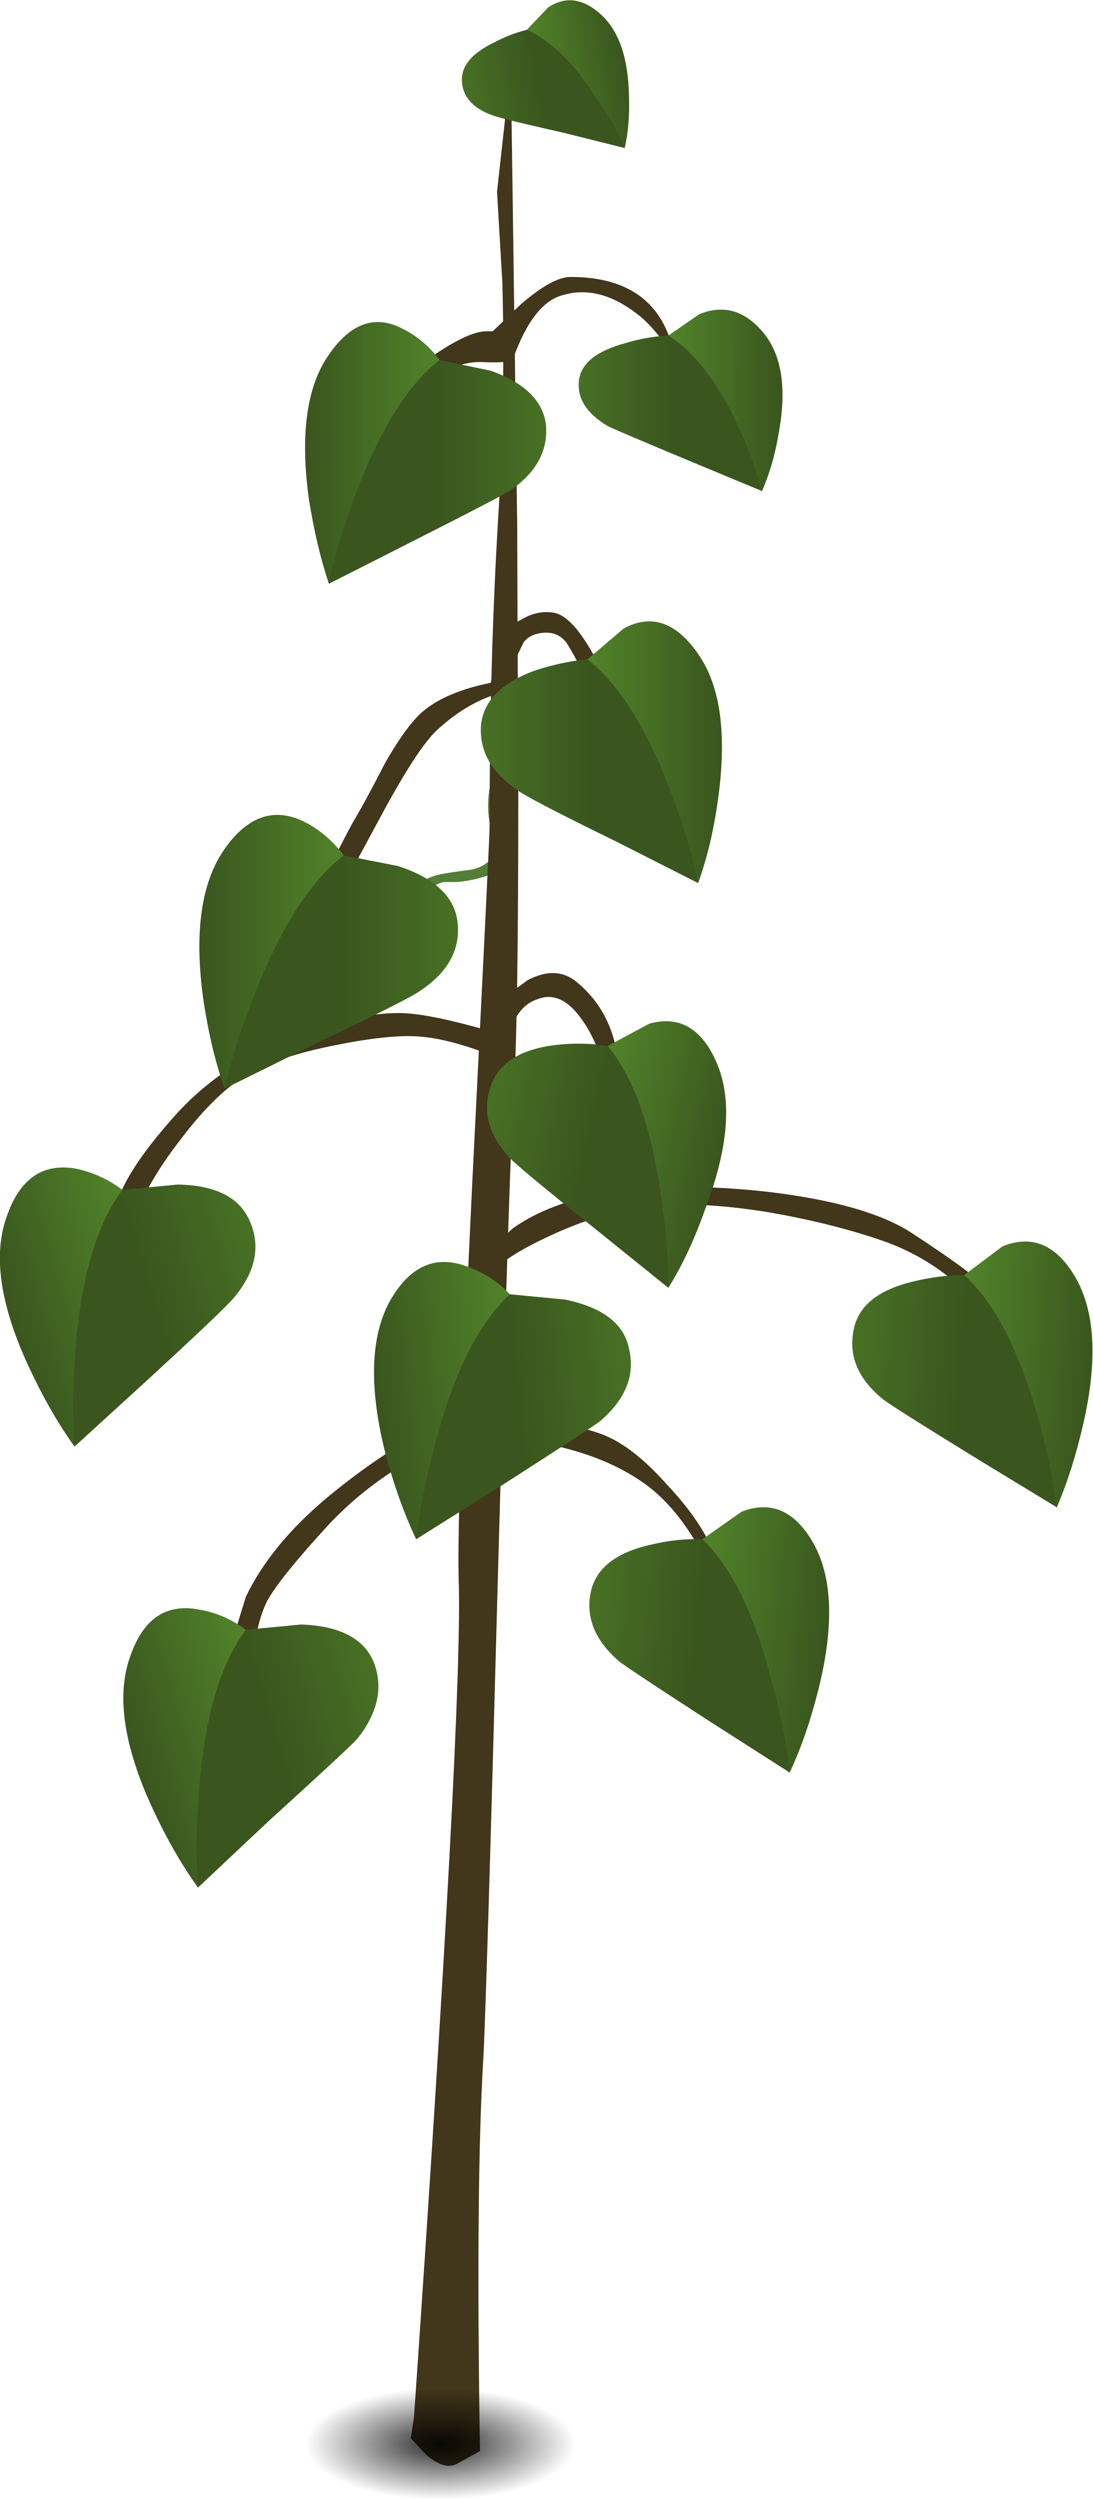 <?xml version="1.0" encoding="iso-8859-1"?>
<!-- Generator: Adobe Illustrator 15.1.0, SVG Export Plug-In . SVG Version: 6.00 Build 0)  -->
<!DOCTYPE svg PUBLIC "-//W3C//DTD SVG 1.1//EN" "http://www.w3.org/Graphics/SVG/1.1/DTD/svg11.dtd">
<svg version="1.1" id="FlashAICB" xmlns="http://www.w3.org/2000/svg" xmlns:xlink="http://www.w3.org/1999/xlink" x="0px" y="0px"
	 width="51.35px" height="117.35px" viewBox="0 0 51.35 117.35" style="enable-background:new 0 0 51.35 117.35;"
	 xml:space="preserve">
<g>
	<path style="fill-rule:evenodd;clip-rule:evenodd;fill:#537E37;" d="M21.9,40.85c0.434-0.034,0.8-0.184,1.1-0.45
		c0.333-0.333,0.4-0.7,0.2-1.1c-0.3-0.767-0.35-1.616-0.15-2.55c0.333-1.367,1.233-2.45,2.7-3.25l0.9-0.25
		c0.6-0.167,0.949-0.184,1.05-0.05c0.166,0.167,0.133,0.55-0.101,1.15c-0.267,0.633-0.6,1.05-1,1.25
		c-2.133,0.867-3.166,1.617-3.1,2.25c0.033,0.3,0.184,0.867,0.45,1.7c0.133,0.733-0.117,1.217-0.75,1.45
		c-0.634,0.233-1.217,0.367-1.75,0.4h-0.6c-0.167,0.034-0.35,0.117-0.55,0.25c-0.4,0.2-0.65,0.467-0.75,0.8
		c-0.1,0.4-0.216,0.65-0.35,0.75c-0.134,0.1-0.384,0.116-0.75,0.05c-0.534-0.1-1.117,0-1.75,0.3c-0.767,0.367-1,0.85-0.7,1.45
		l0.65,1.4c-0.267-0.233-0.5-0.5-0.7-0.8c-0.434-0.633-0.517-1.184-0.25-1.65c0.466-0.8,1.216-1.167,2.25-1.1
		c0.5,0.066,1.033-0.317,1.6-1.15c0.233-0.333,0.6-0.55,1.1-0.65C20.75,41.017,21.167,40.95,21.9,40.85z"/>
</g>
<g>
	<path style="fill-rule:evenodd;clip-rule:evenodd;fill:#42361B;" d="M23.35,9L24,3.15l0.3,21.6c0,1.167,0.017,5.333,0.05,12.5
		c0,7-0.067,11.6-0.2,13.8c-0.133,1.9-0.383,9.45-0.75,22.65c-0.367,13.666-0.6,21.35-0.7,23.05
		c-0.233,3.934-0.284,10.033-0.15,18.3l-1,0.55c-0.4,0.267-0.9,0.15-1.5-0.35l-0.75-0.8l0.15-1c1.533-22.233,2.233-35.317,2.1-39.25
		c-0.066-2.334,0.15-8.65,0.65-18.95c0.533-10.6,0.8-16.066,0.8-16.4c0-5.2,0.133-10.017,0.4-14.45c0.233-3.8,0.3-7.517,0.2-11.15
		L23.35,9z"/>
</g>
<g>
	<path style="fill-rule:evenodd;clip-rule:evenodd;fill:#42361B;" d="M26.8,13c2.367,0,3.9,0.9,4.601,2.7
		c0.299,0.756,0.524,1.307,0.675,1.65c-0.835-1.305-1.544-2.171-2.125-2.6c-1.2-0.934-2.367-1.233-3.5-0.9
		c-0.934,0.233-1.717,1.233-2.35,3c-0.067,0.133-0.517,0.183-1.35,0.15c-1-0.066-1.9,0.333-2.7,1.2c-0.866,0.9-1.433,1.45-1.7,1.65
		H18.2l0.4-1.1c0.4-0.8,0.883-1.417,1.45-1.85c1.267-0.9,2.2-1.35,2.8-1.35h0.3l1.3-1.25C25.45,13.433,26.233,13,26.8,13z"/>
	<path style="fill-rule:evenodd;clip-rule:evenodd;fill:#42361B;" d="M19.55,33.7c0.7-0.767,1.867-1.317,3.5-1.65l0.65-2.2
		c0.1-0.3,0.383-0.567,0.85-0.8c0.467-0.267,0.934-0.366,1.4-0.3c0.733,0.066,1.566,1.1,2.5,3.1c0.267,0.533,0.133,0.9-0.4,1.1
		c-0.633-1.367-1.116-2.3-1.45-2.8c-0.267-0.333-0.616-0.483-1.05-0.45c-0.434,0.033-0.75,0.183-0.95,0.45l-0.7,1.45l-0.1,0.85
		c-1.167,0.267-2.267,0.883-3.3,1.85c-0.6,0.567-1.467,1.9-2.6,4c-1.2,2.233-1.85,3.417-1.95,3.55c-0.3,0.367-0.567,0.5-0.8,0.4
		l-0.25-0.2c0.1-0.233,0.233-0.55,0.4-0.95c0.367-0.767,0.784-1.583,1.25-2.45c0.4-0.667,0.917-1.617,1.55-2.85
		C18.633,34.867,19.117,34.167,19.55,33.7z"/>
	<path style="fill-rule:evenodd;clip-rule:evenodd;fill:#42361B;" d="M27.1,46.1c1.134,0.933,1.783,2.2,1.95,3.8
		c0.066,0.7,0,1.25-0.2,1.65c-0.467-1.7-0.949-2.9-1.449-3.6c-0.667-1-1.384-1.35-2.15-1.05c-0.7,0.233-1.15,0.85-1.35,1.85
		c-0.066,0.367-0.2,0.684-0.4,0.95c-1.533-0.634-2.816-0.983-3.85-1.05c-0.9-0.066-2.183,0.067-3.85,0.4
		c-1.866,0.367-3.267,0.833-4.2,1.4C10.633,51.017,9.617,52,8.55,53.4c-0.966,1.233-1.667,2.383-2.1,3.45
		c-0.367,0.767-0.634,1.183-0.8,1.25L5.5,57.95c-0.2-0.2-0.233-0.583-0.1-1.15c0.233-1.1,1.133-2.533,2.7-4.3
		c1.6-1.833,3.667-3.184,6.2-4.05c1.7-0.6,3.184-0.9,4.45-0.9c0.867,0,2.233,0.267,4.1,0.8l0.85-1.55l1.1-0.8
		C25.7,45.533,26.467,45.566,27.1,46.1z"/>
	<path style="fill-rule:evenodd;clip-rule:evenodd;fill:#42361B;" d="M44.65,60c-1-0.8-2.101-1.4-3.301-1.8
		c-1.566-0.534-3.316-0.967-5.25-1.3c-2.267-0.367-4.166-0.45-5.699-0.25c-1.467,0.167-2.983,0.617-4.551,1.35
		c-1.3,0.6-2.166,1.133-2.6,1.6c-0.233,0.301-0.35,0.25-0.35-0.149l0.05-0.75l1.15-1.05c1.133-0.8,2.583-1.35,4.35-1.65
		c2.2-0.367,4.767-0.383,7.7-0.05c3.033,0.366,5.25,1,6.649,1.9c2.2,1.433,3.483,2.4,3.851,2.9c0.267,0.434,0.466,1.2,0.6,2.3
		c-0.566-0.434-0.95-0.883-1.15-1.35C45.9,61.233,45.417,60.667,44.65,60z"/>
	<path style="fill-rule:evenodd;clip-rule:evenodd;fill:#42361B;" d="M20.3,67c0.8-0.4,1.417-0.65,1.85-0.75l0.1,0.9
		c-0.633,0.199-1.383,0.533-2.25,1c-1.733,0.899-3.233,2.017-4.5,3.35c-1.566,1.7-2.55,2.917-2.95,3.65
		c-0.466,0.933-0.716,2.333-0.75,4.199L10.95,76.9l0.6-1.95c0.767-1.601,2.017-3.134,3.75-4.601
		C17.066,68.883,18.733,67.767,20.3,67z"/>
	<path style="fill-rule:evenodd;clip-rule:evenodd;fill:#42361B;" d="M27,68.1c-0.9-0.267-1.667-0.399-2.3-0.399
		c-0.333,0-0.817,0.133-1.45,0.399l-0.9,0.4l1.75-1.75l1.45,0.05c1.101,0.066,2.033,0.25,2.8,0.55c0.934,0.367,1.934,1.15,3,2.351
		c1.101,1.166,1.851,2.283,2.25,3.35c0.567,1.467,0.667,2.083,0.301,1.851c-0.967-2.467-2.167-4.217-3.601-5.25
		C29.366,68.983,28.267,68.467,27,68.1z"/>
	
		<radialGradient id="SVGID_1_" cx="20.7" cy="114.7" r="6.338" gradientTransform="matrix(1 0 0 -0.414 0 162.209)" gradientUnits="userSpaceOnUse">
		<stop  offset="0" style="stop-color:#000000;stop-opacity:0.839"/>
		<stop  offset="1" style="stop-color:#000000;stop-opacity:0"/>
	</radialGradient>
	<path style="fill-rule:evenodd;clip-rule:evenodd;fill:url(#SVGID_1_);" d="M27.05,114.7c0,0.733-0.616,1.35-1.85,1.85
		c-1.267,0.533-2.767,0.8-4.5,0.8s-3.233-0.267-4.5-0.8c-1.233-0.5-1.85-1.116-1.85-1.85s0.617-1.351,1.85-1.851
		s2.733-0.75,4.5-0.75s3.267,0.25,4.5,0.75S27.05,113.967,27.05,114.7z"/>
</g>
<g>
	<linearGradient id="SVGID_2_" gradientUnits="userSpaceOnUse" x1="27.3" y1="35.308" x2="33.9" y2="35.308">
		<stop  offset="0" style="stop-color:#52862A"/>
		<stop  offset="0.988" style="stop-color:#3A561E"/>
	</linearGradient>
	<path style="fill-rule:evenodd;clip-rule:evenodd;fill:url(#SVGID_2_);" d="M27.3,33.7l0.3-2.75l1.7-1.45
		c1.3-0.7,2.467-0.3,3.5,1.2c1.033,1.466,1.351,3.7,0.95,6.7c-0.2,1.5-0.517,2.85-0.95,4.05L27.3,33.7z"/>
	<linearGradient id="SVGID_3_" gradientUnits="userSpaceOnUse" x1="18.475" y1="36.2" x2="27.825" y2="36.2">
		<stop  offset="0" style="stop-color:#52862A"/>
		<stop  offset="0.988" style="stop-color:#3A561E"/>
	</linearGradient>
	<path style="fill-rule:evenodd;clip-rule:evenodd;fill:url(#SVGID_3_);" d="M27.6,30.95c1.467,1.133,2.783,3.233,3.95,6.3
		c0.566,1.5,0.983,2.9,1.25,4.2l-3.85-1.95c-2.8-1.367-4.367-2.184-4.7-2.45c-1.2-0.833-1.75-1.85-1.65-3.05
		c0.133-1.133,1-1.983,2.6-2.55C26.033,31.184,26.833,31.017,27.6,30.95z"/>
	
		<linearGradient id="SVGID_4_" gradientUnits="userSpaceOnUse" x1="31.238" y1="18.618" x2="36.838" y2="18.618" gradientTransform="matrix(1 0.005 -0.005 1 -1.134630e-004 1.211325e-005)">
		<stop  offset="0" style="stop-color:#52862A"/>
		<stop  offset="0.988" style="stop-color:#3A561E"/>
	</linearGradient>
	<path style="fill-rule:evenodd;clip-rule:evenodd;fill:url(#SVGID_4_);" d="M31.15,17.65l0.25-1.9l1.449-1
		c1.134-0.467,2.134-0.184,3,0.85c0.867,1.033,1.117,2.583,0.75,4.65c-0.166,1.033-0.433,1.967-0.8,2.8L31.15,17.65z"/>
	
		<linearGradient id="SVGID_5_" gradientUnits="userSpaceOnUse" x1="23.785" y1="19.23" x2="31.71" y2="19.23" gradientTransform="matrix(1 0.005 -0.005 1 6.503752e-005 -1.673074e-004)">
		<stop  offset="0" style="stop-color:#52862A"/>
		<stop  offset="0.988" style="stop-color:#3A561E"/>
	</linearGradient>
	<path style="fill-rule:evenodd;clip-rule:evenodd;fill:url(#SVGID_5_);" d="M31.4,15.75c1.267,0.8,2.383,2.267,3.35,4.4
		c0.467,1.034,0.816,2,1.05,2.9l-3.25-1.35c-2.399-1-3.733-1.567-4-1.7c-1-0.6-1.45-1.316-1.35-2.15c0.1-0.8,0.833-1.383,2.2-1.75
		C30.066,15.9,30.733,15.783,31.4,15.75z"/>
	
		<linearGradient id="SVGID_6_" gradientUnits="userSpaceOnUse" x1="38.177" y1="46.127" x2="44.782" y2="46.127" gradientTransform="matrix(0.977 0.216 -0.216 0.977 -2.756715e-005 -4.982948e-005)">
		<stop  offset="0" style="stop-color:#52862A"/>
		<stop  offset="0.988" style="stop-color:#3A561E"/>
	</linearGradient>
	<path style="fill-rule:evenodd;clip-rule:evenodd;fill:url(#SVGID_6_);" d="M27.65,51.75l0.899-2.65l1.95-1.05
		c1.434-0.4,2.5,0.233,3.2,1.9c0.7,1.7,0.517,3.95-0.55,6.75c-0.5,1.433-1.084,2.683-1.75,3.75L27.65,51.75z"/>
	
		<linearGradient id="SVGID_7_" gradientUnits="userSpaceOnUse" x1="29.414" y1="46.98" x2="38.761" y2="46.98" gradientTransform="matrix(0.976 0.217 -0.217 0.976 8.709729e-005 -3.989786e-004)">
		<stop  offset="0" style="stop-color:#52862A"/>
		<stop  offset="0.988" style="stop-color:#3A561E"/>
	</linearGradient>
	<path style="fill-rule:evenodd;clip-rule:evenodd;fill:url(#SVGID_7_);" d="M28.55,49.1c1.2,1.433,2.033,3.75,2.5,6.95
		c0.233,1.634,0.351,3.101,0.351,4.4l-3.351-2.7c-2.5-2-3.866-3.133-4.1-3.4c-1-1.067-1.3-2.184-0.9-3.35
		c0.367-1.1,1.384-1.75,3.05-1.95C26.967,48.95,27.783,48.967,28.55,49.1z"/>
	
		<linearGradient id="SVGID_8_" gradientUnits="userSpaceOnUse" x1="49.862" y1="60.207" x2="56.46" y2="60.207" gradientTransform="matrix(0.997 0.083 -0.083 0.997 6.251037e-006 1.500994e-004)">
		<stop  offset="0" style="stop-color:#52862A"/>
		<stop  offset="0.988" style="stop-color:#3A561E"/>
	</linearGradient>
	<path style="fill-rule:evenodd;clip-rule:evenodd;fill:url(#SVGID_8_);" d="M44.8,62.6l0.5-2.75l1.8-1.35
		c1.4-0.566,2.551-0.066,3.45,1.5c0.9,1.6,1.017,3.866,0.351,6.8c-0.334,1.467-0.75,2.783-1.25,3.95L44.8,62.6z"/>
	
		<linearGradient id="SVGID_9_" gradientUnits="userSpaceOnUse" x1="41.041" y1="61.144" x2="50.398" y2="61.144" gradientTransform="matrix(0.997 0.083 -0.083 0.997 1.210272e-004 8.996576e-005)">
		<stop  offset="0" style="stop-color:#52862A"/>
		<stop  offset="0.988" style="stop-color:#3A561E"/>
	</linearGradient>
	<path style="fill-rule:evenodd;clip-rule:evenodd;fill:url(#SVGID_9_);" d="M45.3,59.85c1.4,1.267,2.55,3.467,3.45,6.601
		c0.434,1.566,0.733,3,0.9,4.3l-3.7-2.25c-2.767-1.7-4.267-2.65-4.5-2.85c-1.134-0.934-1.584-2-1.351-3.2
		c0.2-1.134,1.134-1.9,2.801-2.3C43.733,59.95,44.533,59.85,45.3,59.85z"/>
	
		<linearGradient id="SVGID_10_" gradientUnits="userSpaceOnUse" x1="39.913" y1="72.84" x2="46.517" y2="72.84" gradientTransform="matrix(0.995 0.102 -0.102 0.995 -2.367869e-004 4.862994e-005)">
		<stop  offset="0" style="stop-color:#52862A"/>
		<stop  offset="0.988" style="stop-color:#3A561E"/>
	</linearGradient>
	<path style="fill-rule:evenodd;clip-rule:evenodd;fill:url(#SVGID_10_);" d="M32.45,74.95l0.55-2.7l1.85-1.3
		c1.4-0.533,2.533-0.017,3.4,1.55c0.866,1.6,0.934,3.866,0.2,6.8c-0.367,1.467-0.817,2.767-1.351,3.9L32.45,74.95z"/>
	
		<linearGradient id="SVGID_11_" gradientUnits="userSpaceOnUse" x1="31.25" y1="73.647" x2="40.601" y2="73.647" gradientTransform="matrix(0.995 0.104 -0.104 0.995 1.902282e-004 4.381686e-004)">
		<stop  offset="0" style="stop-color:#52862A"/>
		<stop  offset="0.988" style="stop-color:#3A561E"/>
	</linearGradient>
	<path style="fill-rule:evenodd;clip-rule:evenodd;fill:url(#SVGID_11_);" d="M33,72.25c1.366,1.3,2.45,3.517,3.25,6.65
		c0.434,1.566,0.717,3,0.85,4.3l-3.6-2.3c-2.733-1.768-4.217-2.75-4.45-2.95c-1.1-0.967-1.533-2.033-1.3-3.2
		c0.233-1.134,1.184-1.884,2.85-2.25C31.434,72.3,32.233,72.217,33,72.25z"/>
	
		<linearGradient id="SVGID_12_" gradientUnits="userSpaceOnUse" x1="23.925" y1="8.259" x2="28.419" y2="8.259" gradientTransform="matrix(0.985 -0.172 0.172 0.985 2.557784e-004 -1.456290e-004)">
		<stop  offset="0" style="stop-color:#52862A"/>
		<stop  offset="0.988" style="stop-color:#3A561E"/>
	</linearGradient>
	<path style="fill-rule:evenodd;clip-rule:evenodd;fill:url(#SVGID_12_);" d="M24.85,3.05l-0.1-1.65l1-1.05
		c0.8-0.534,1.616-0.434,2.45,0.3c0.866,0.767,1.316,2.05,1.35,3.85c0.033,0.9-0.033,1.717-0.2,2.45L24.85,3.05z"/>
	
		<linearGradient id="SVGID_13_" gradientUnits="userSpaceOnUse" x1="17.865" y1="8.865" x2="24.265" y2="8.865" gradientTransform="matrix(0.984 -0.176 0.176 0.984 -3.595650e-005 1.871437e-004)">
		<stop  offset="0" style="stop-color:#52862A"/>
		<stop  offset="0.988" style="stop-color:#3A561E"/>
	</linearGradient>
	<path style="fill-rule:evenodd;clip-rule:evenodd;fill:url(#SVGID_13_);" d="M24.75,1.4c1.133,0.5,2.233,1.583,3.3,3.25
		c0.566,0.8,1,1.567,1.3,2.3l-2.8-0.7C24.483,5.783,23.333,5.5,23.1,5.4c-0.9-0.333-1.367-0.867-1.4-1.6
		c-0.034-0.7,0.466-1.3,1.5-1.8C23.7,1.733,24.217,1.533,24.75,1.4z"/>
	<linearGradient id="SVGID_14_" gradientUnits="userSpaceOnUse" x1="20.95" y1="21.258" x2="14.35" y2="21.258">
		<stop  offset="0" style="stop-color:#52862A"/>
		<stop  offset="0.988" style="stop-color:#3A561E"/>
	</linearGradient>
	<path style="fill-rule:evenodd;clip-rule:evenodd;fill:url(#SVGID_14_);" d="M20.95,19.65l-5.5,7.75c-0.4-1.2-0.717-2.55-0.95-4.05
		c-0.4-3-0.083-5.233,0.95-6.7c1.033-1.5,2.2-1.9,3.5-1.2c0.667,0.333,1.233,0.816,1.7,1.45L20.95,19.65z"/>
	<linearGradient id="SVGID_15_" gradientUnits="userSpaceOnUse" x1="29.775" y1="22.15" x2="20.425" y2="22.15">
		<stop  offset="0" style="stop-color:#52862A"/>
		<stop  offset="0.988" style="stop-color:#3A561E"/>
	</linearGradient>
	<path style="fill-rule:evenodd;clip-rule:evenodd;fill:url(#SVGID_15_);" d="M20.65,16.9l2.4,0.5c1.6,0.567,2.467,1.417,2.601,2.55
		c0.1,1.2-0.45,2.216-1.65,3.05c-0.233,0.167-1.8,0.983-4.7,2.45l-3.85,1.95c0.267-1.3,0.683-2.7,1.25-4.2
		C17.867,20.133,19.184,18.033,20.65,16.9z"/>
	<linearGradient id="SVGID_16_" gradientUnits="userSpaceOnUse" x1="16.438" y1="44.675" x2="9.363" y2="44.675">
		<stop  offset="0" style="stop-color:#52862A"/>
		<stop  offset="0.988" style="stop-color:#3A561E"/>
	</linearGradient>
	<path style="fill-rule:evenodd;clip-rule:evenodd;fill:url(#SVGID_16_);" d="M9.55,46.9c-0.433-3.133-0.1-5.483,1-7.05
		c1.1-1.567,2.367-1.983,3.8-1.25c0.7,0.367,1.3,0.883,1.8,1.55l0.3,2.85l-5.9,8.1C10.117,49.867,9.783,48.467,9.55,46.9z"/>
	<linearGradient id="SVGID_17_" gradientUnits="userSpaceOnUse" x1="25.925" y1="45.625" x2="15.875" y2="45.625">
		<stop  offset="0" style="stop-color:#52862A"/>
		<stop  offset="0.988" style="stop-color:#3A561E"/>
	</linearGradient>
	<path style="fill-rule:evenodd;clip-rule:evenodd;fill:url(#SVGID_17_);" d="M16.15,40.15l2.55,0.5
		c1.733,0.567,2.667,1.45,2.8,2.65c0.133,1.267-0.45,2.333-1.75,3.2c-0.3,0.233-1.983,1.083-5.05,2.55l-4.15,2.05
		c0.3-1.333,0.767-2.8,1.4-4.4C13.184,43.533,14.583,41.35,16.15,40.15z"/>
	<linearGradient id="SVGID_18_" gradientUnits="userSpaceOnUse" x1="13.095" y1="80.763" x2="6.32" y2="82.788">
		<stop  offset="0" style="stop-color:#52862A"/>
		<stop  offset="0.988" style="stop-color:#3A561E"/>
	</linearGradient>
	<path style="fill-rule:evenodd;clip-rule:evenodd;fill:url(#SVGID_18_);" d="M12.65,79.15L9.3,88.6
		c-0.767-1.066-1.483-2.316-2.15-3.75C5.816,81.95,5.467,79.6,6.1,77.8c0.6-1.8,1.683-2.55,3.25-2.25c0.8,0.134,1.533,0.45,2.2,0.95
		L12.65,79.15z"/>
	<linearGradient id="SVGID_19_" gradientUnits="userSpaceOnUse" x1="22.46" y1="78.955" x2="12.835" y2="81.83">
		<stop  offset="0" style="stop-color:#52862A"/>
		<stop  offset="0.988" style="stop-color:#3A561E"/>
	</linearGradient>
	<path style="fill-rule:evenodd;clip-rule:evenodd;fill:url(#SVGID_19_);" d="M11.55,76.5l2.6-0.25c1.8,0.066,2.934,0.65,3.4,1.75
		c0.467,1.167,0.217,2.366-0.75,3.6c-0.233,0.267-1.616,1.551-4.15,3.851L9.3,88.6C9.2,87.233,9.217,85.7,9.35,84
		C9.617,80.6,10.35,78.1,11.55,76.5z"/>
	<linearGradient id="SVGID_20_" gradientUnits="userSpaceOnUse" x1="7.331" y1="60.066" x2="0.556" y2="62.091">
		<stop  offset="0" style="stop-color:#52862A"/>
		<stop  offset="0.988" style="stop-color:#3A561E"/>
	</linearGradient>
	<path style="fill-rule:evenodd;clip-rule:evenodd;fill:url(#SVGID_20_);" d="M1.35,64.15c-1.333-2.867-1.684-5.2-1.05-7
		c0.6-1.8,1.684-2.566,3.25-2.3c0.8,0.167,1.534,0.5,2.2,1l1.1,2.65L3.5,67.9C2.733,66.833,2.017,65.583,1.35,64.15z"/>
	<linearGradient id="SVGID_21_" gradientUnits="userSpaceOnUse" x1="16.668" y1="58.278" x2="7.043" y2="61.153">
		<stop  offset="0" style="stop-color:#52862A"/>
		<stop  offset="0.988" style="stop-color:#3A561E"/>
	</linearGradient>
	<path style="fill-rule:evenodd;clip-rule:evenodd;fill:url(#SVGID_21_);" d="M5.75,55.85l2.6-0.25c1.8,0.033,2.933,0.617,3.4,1.75
		C12.25,58.517,12,59.7,11,60.9c-0.3,0.366-1.667,1.666-4.1,3.899L3.5,67.9C3.4,66.533,3.417,65,3.55,63.3
		C3.816,59.934,4.55,57.45,5.75,55.85z"/>
	<linearGradient id="SVGID_22_" gradientUnits="userSpaceOnUse" x1="24.716" y1="65.238" x2="17.691" y2="66.013">
		<stop  offset="0" style="stop-color:#52862A"/>
		<stop  offset="0.988" style="stop-color:#3A561E"/>
	</linearGradient>
	<path style="fill-rule:evenodd;clip-rule:evenodd;fill:url(#SVGID_22_);" d="M24.55,63.6l-5,8.65c-0.566-1.2-1.05-2.55-1.45-4.05
		c-0.767-3.067-0.7-5.434,0.2-7.101c0.934-1.666,2.15-2.216,3.65-1.649c0.767,0.267,1.433,0.7,2,1.3L24.55,63.6z"/>
	<linearGradient id="SVGID_23_" gradientUnits="userSpaceOnUse" x1="34.237" y1="65.092" x2="24.262" y2="66.217">
		<stop  offset="0" style="stop-color:#52862A"/>
		<stop  offset="0.988" style="stop-color:#3A561E"/>
	</linearGradient>
	<path style="fill-rule:evenodd;clip-rule:evenodd;fill:url(#SVGID_23_);" d="M23.95,60.75l2.6,0.25c1.767,0.366,2.767,1.133,3,2.3
		c0.3,1.233-0.149,2.367-1.35,3.4c-0.2,0.166-1.783,1.2-4.75,3.1l-3.9,2.45c0.167-1.367,0.467-2.867,0.9-4.5
		C21.316,64.45,22.483,62.116,23.95,60.75z"/>
</g>
</svg>
